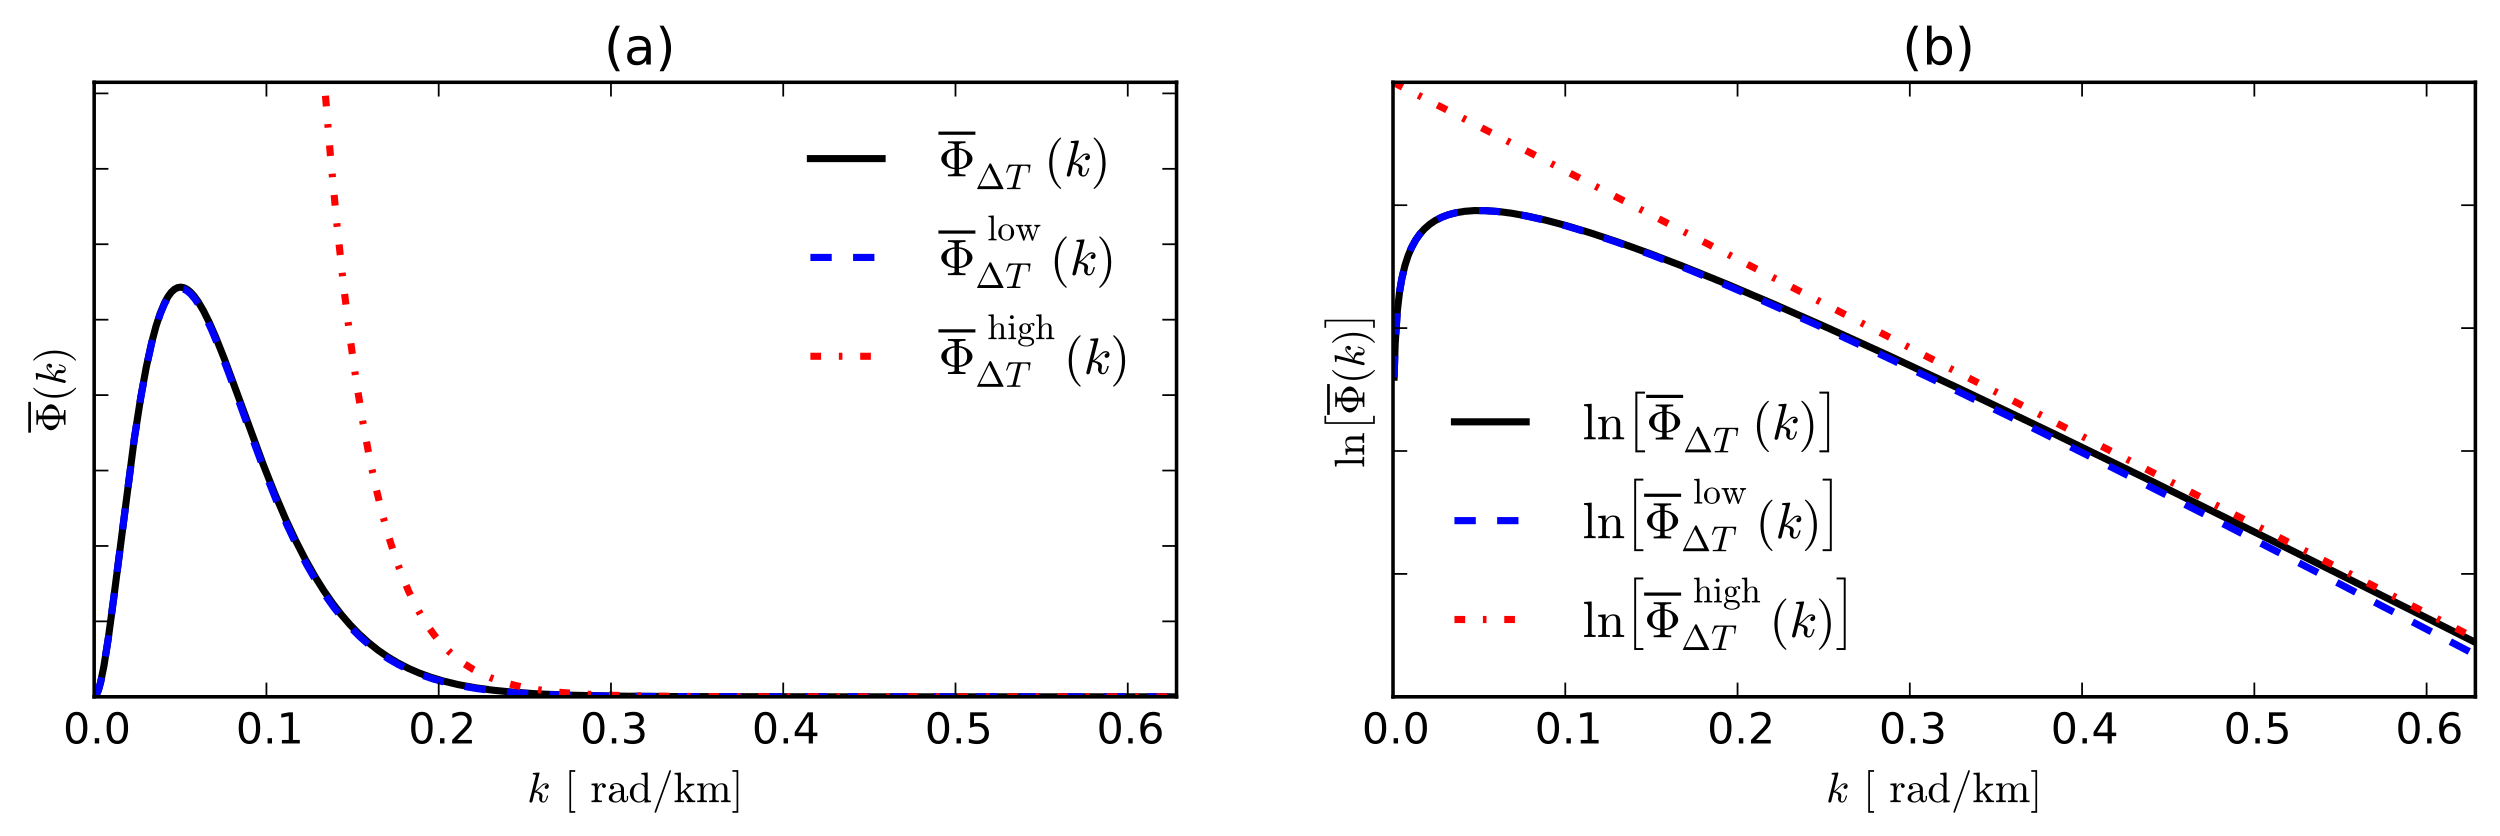 <?xml version="1.0" encoding="utf-8" standalone="no"?>
<!DOCTYPE svg PUBLIC "-//W3C//DTD SVG 1.1//EN"
  "http://www.w3.org/Graphics/SVG/1.1/DTD/svg11.dtd">
<!-- Created with matplotlib (http://matplotlib.org/) -->
<svg height="235pt" version="1.1" viewBox="0 0 703 235" width="703pt" xmlns="http://www.w3.org/2000/svg" xmlns:xlink="http://www.w3.org/1999/xlink">
 <defs>
  <style type="text/css">
*{stroke-linecap:butt;stroke-linejoin:round;}
  </style>
 </defs>
 <g id="figure_1">
  <g id="patch_1">
   <path d="
M0 235.755
L703.28 235.755
L703.28 0
L0 0
z
" style="fill:#ffffff;"/>
  </g>
  <g id="axes_1">
   <g id="patch_2">
    <path d="
M26.48 195.942
L330.844 195.942
L330.844 23.142
L26.48 23.142
z
" style="fill:#ffffff;"/>
   </g>
   <g id="line2d_1">
    <path clip-path="url(#pe92f4f9965)" d="
M26.48 195.942
L26.785 195.811
L27.089 195.431
L27.699 194
L28.308 191.786
L29.222 187.271
L30.441 179.582
L31.964 168.283
L37.753 123.442
L39.581 111.719
L41.104 103.377
L42.627 96.401
L43.846 91.807
L45.065 88.069
L46.283 85.154
L47.197 83.483
L48.111 82.228
L49.026 81.369
L49.94 80.882
L50.853 80.742
L51.767 80.924
L52.681 81.406
L53.596 82.161
L54.51 83.168
L55.728 84.859
L57.252 87.464
L58.775 90.523
L60.603 94.671
L63.04 100.788
L66.696 110.672
L74.008 130.591
L77.36 139.048
L80.406 146.156
L83.148 152.029
L85.89 157.386
L88.632 162.231
L91.07 166.121
L93.507 169.634
L95.944 172.794
L98.382 175.623
L100.819 178.146
L103.561 180.649
L106.303 182.833
L109.045 184.731
L111.787 186.374
L114.834 187.937
L117.88 189.26
L121.232 190.478
L124.888 191.567
L128.849 192.513
L133.419 193.362
L138.598 194.081
L144.387 194.656
L151.394 195.125
L160.229 195.485
L172.416 195.739
L191.306 195.886
L234.264 195.939
L330.844 195.942
L330.844 195.942" style="fill:none;stroke:#000000;stroke-linecap:square;stroke-width:2;"/>
   </g>
   <g id="line2d_2">
    <path clip-path="url(#pe92f4f9965)" d="
M26.48 195.942
L26.785 195.811
L27.089 195.431
L27.699 194
L28.308 191.786
L29.222 187.271
L30.441 179.584
L31.964 168.288
L37.753 123.494
L39.581 111.802
L41.104 103.489
L42.627 96.548
L43.846 91.985
L45.065 88.281
L46.283 85.401
L47.197 83.756
L48.111 82.53
L49.026 81.7
L49.94 81.241
L50.853 81.13
L51.767 81.341
L52.681 81.852
L53.596 82.636
L54.814 84.066
L56.033 85.887
L57.556 88.633
L59.384 92.492
L61.517 97.587
L64.259 104.76
L70.048 120.754
L74.313 132.217
L77.664 140.614
L80.711 147.646
L83.453 153.439
L86.195 158.71
L88.937 163.465
L91.374 167.272
L93.812 170.705
L96.249 173.785
L98.686 176.536
L101.124 178.984
L103.866 181.409
L106.608 183.517
L109.35 185.345
L112.092 186.924
L115.138 188.422
L118.49 189.8
L121.841 190.94
L125.497 191.954
L129.763 192.891
L134.333 193.661
L139.512 194.308
L145.605 194.845
L153.222 195.28
L162.971 195.598
L176.681 195.808
L200.446 195.916
L276.917 195.942
L330.844 195.942
L330.844 195.942" style="fill:none;stroke:#0000ff;stroke-dasharray:6,6;stroke-dashoffset:0.0;stroke-width:2;"/>
   </g>
   <g id="line2d_3">
    <path clip-path="url(#pe92f4f9965)" d="
M89.445 -1
L91.07 21.414
L92.898 43.584
L94.726 62.938
L96.554 79.833
L98.382 94.582
L100.21 107.458
L102.038 118.698
L103.866 128.51
L105.694 137.076
L107.522 144.553
L109.35 151.081
L111.178 156.78
L113.006 161.755
L114.834 166.097
L116.662 169.888
L118.49 173.198
L120.318 176.087
L122.146 178.609
L124.279 181.15
L126.411 183.318
L128.544 185.168
L130.677 186.747
L133.114 188.271
L135.551 189.542
L138.293 190.721
L141.34 191.779
L144.691 192.697
L148.347 193.469
L152.613 194.141
L157.792 194.716
L163.885 195.162
L171.807 195.509
L182.775 195.75
L200.446 195.89
L242.794 195.94
L330.844 195.942
L330.844 195.942" style="fill:none;stroke:#ff0000;stroke-dasharray:3,5,1,5;stroke-dashoffset:0.0;stroke-width:2;"/>
   </g>
   <g id="patch_3">
    <path d="
M26.48 23.142
L330.844 23.142" style="fill:none;stroke:#000000;stroke-linecap:square;stroke-linejoin:miter;"/>
   </g>
   <g id="patch_4">
    <path d="
M330.844 195.942
L330.844 23.142" style="fill:none;stroke:#000000;stroke-linecap:square;stroke-linejoin:miter;"/>
   </g>
   <g id="patch_5">
    <path d="
M26.48 195.942
L330.844 195.942" style="fill:none;stroke:#000000;stroke-linecap:square;stroke-linejoin:miter;"/>
   </g>
   <g id="patch_6">
    <path d="
M26.48 195.942
L26.48 23.142" style="fill:none;stroke:#000000;stroke-linecap:square;stroke-linejoin:miter;"/>
   </g>
   <g id="matplotlib.axis_1">
    <g id="xtick_1">
     <g id="line2d_4">
      <defs>
       <path d="
M0 0
L0 -4" id="m93b0483c22" style="stroke:#000000;stroke-width:0.5;"/>
      </defs>
      <g>
       <use style="stroke:#000000;stroke-width:0.5;" x="26.48" xlink:href="#m93b0483c22" y="195.942"/>
      </g>
     </g>
     <g id="line2d_5">
      <defs>
       <path d="
M0 0
L0 4" id="m741efc42ff" style="stroke:#000000;stroke-width:0.5;"/>
      </defs>
      <g>
       <use style="stroke:#000000;stroke-width:0.5;" x="26.48" xlink:href="#m741efc42ff" y="23.142"/>
      </g>
     </g>
     <g id="text_1">
      <!-- 0.0 -->
      <defs>
       <path d="
M31.781 66.406
Q24.172 66.406 20.328 58.906
Q16.5 51.422 16.5 36.375
Q16.5 21.391 20.328 13.891
Q24.172 6.391 31.781 6.391
Q39.453 6.391 43.281 13.891
Q47.125 21.391 47.125 36.375
Q47.125 51.422 43.281 58.906
Q39.453 66.406 31.781 66.406
M31.781 74.219
Q44.047 74.219 50.516 64.516
Q56.984 54.828 56.984 36.375
Q56.984 17.969 50.516 8.266
Q44.047 -1.422 31.781 -1.422
Q19.531 -1.422 13.062 8.266
Q6.594 17.969 6.594 36.375
Q6.594 54.828 13.062 64.516
Q19.531 74.219 31.781 74.219" id="DejaVuSans-30"/>
       <path d="
M10.688 12.406
L21 12.406
L21 0
L10.688 0
z
" id="DejaVuSans-2e"/>
      </defs>
      <g transform="translate(17.732 209.06)scale(0.12 -0.12)">
       <use xlink:href="#DejaVuSans-30"/>
       <use x="63.623" xlink:href="#DejaVuSans-2e"/>
       <use x="95.41" xlink:href="#DejaVuSans-30"/>
      </g>
     </g>
    </g>
    <g id="xtick_2">
     <g id="line2d_6">
      <g>
       <use style="stroke:#000000;stroke-width:0.5;" x="74.921" xlink:href="#m93b0483c22" y="195.942"/>
      </g>
     </g>
     <g id="line2d_7">
      <g>
       <use style="stroke:#000000;stroke-width:0.5;" x="74.921" xlink:href="#m741efc42ff" y="23.142"/>
      </g>
     </g>
     <g id="text_2">
      <!-- 0.1 -->
      <defs>
       <path d="
M12.406 8.297
L28.516 8.297
L28.516 63.922
L10.984 60.406
L10.984 69.391
L28.422 72.906
L38.281 72.906
L38.281 8.297
L54.391 8.297
L54.391 0
L12.406 0
z
" id="DejaVuSans-31"/>
      </defs>
      <g transform="translate(66.329 209.06)scale(0.12 -0.12)">
       <use xlink:href="#DejaVuSans-30"/>
       <use x="63.623" xlink:href="#DejaVuSans-2e"/>
       <use x="95.41" xlink:href="#DejaVuSans-31"/>
      </g>
     </g>
    </g>
    <g id="xtick_3">
     <g id="line2d_8">
      <g>
       <use style="stroke:#000000;stroke-width:0.5;" x="123.362" xlink:href="#m93b0483c22" y="195.942"/>
      </g>
     </g>
     <g id="line2d_9">
      <g>
       <use style="stroke:#000000;stroke-width:0.5;" x="123.362" xlink:href="#m741efc42ff" y="23.142"/>
      </g>
     </g>
     <g id="text_3">
      <!-- 0.2 -->
      <defs>
       <path d="
M19.188 8.297
L53.609 8.297
L53.609 0
L7.328 0
L7.328 8.297
Q12.938 14.109 22.625 23.891
Q32.328 33.688 34.812 36.531
Q39.547 41.844 41.422 45.531
Q43.312 49.219 43.312 52.781
Q43.312 58.594 39.234 62.25
Q35.156 65.922 28.609 65.922
Q23.969 65.922 18.812 64.312
Q13.672 62.703 7.812 59.422
L7.812 69.391
Q13.766 71.781 18.938 73
Q24.125 74.219 28.422 74.219
Q39.75 74.219 46.484 68.547
Q53.219 62.891 53.219 53.422
Q53.219 48.922 51.531 44.891
Q49.859 40.875 45.406 35.406
Q44.188 33.984 37.641 27.219
Q31.109 20.453 19.188 8.297" id="DejaVuSans-32"/>
      </defs>
      <g transform="translate(114.817 209.06)scale(0.12 -0.12)">
       <use xlink:href="#DejaVuSans-30"/>
       <use x="63.623" xlink:href="#DejaVuSans-2e"/>
       <use x="95.41" xlink:href="#DejaVuSans-32"/>
      </g>
     </g>
    </g>
    <g id="xtick_4">
     <g id="line2d_10">
      <g>
       <use style="stroke:#000000;stroke-width:0.5;" x="171.803" xlink:href="#m93b0483c22" y="195.942"/>
      </g>
     </g>
     <g id="line2d_11">
      <g>
       <use style="stroke:#000000;stroke-width:0.5;" x="171.803" xlink:href="#m741efc42ff" y="23.142"/>
      </g>
     </g>
     <g id="text_4">
      <!-- 0.3 -->
      <defs>
       <path d="
M40.578 39.312
Q47.656 37.797 51.625 33
Q55.609 28.219 55.609 21.188
Q55.609 10.406 48.188 4.484
Q40.766 -1.422 27.094 -1.422
Q22.516 -1.422 17.656 -0.516
Q12.797 0.391 7.625 2.203
L7.625 11.719
Q11.719 9.328 16.594 8.109
Q21.484 6.891 26.812 6.891
Q36.078 6.891 40.938 10.547
Q45.797 14.203 45.797 21.188
Q45.797 27.641 41.281 31.266
Q36.766 34.906 28.719 34.906
L20.219 34.906
L20.219 43.016
L29.109 43.016
Q36.375 43.016 40.234 45.922
Q44.094 48.828 44.094 54.297
Q44.094 59.906 40.109 62.906
Q36.141 65.922 28.719 65.922
Q24.656 65.922 20.016 65.031
Q15.375 64.156 9.812 62.312
L9.812 71.094
Q15.438 72.656 20.344 73.438
Q25.25 74.219 29.594 74.219
Q40.828 74.219 47.359 69.109
Q53.906 64.016 53.906 55.328
Q53.906 49.266 50.438 45.094
Q46.969 40.922 40.578 39.312" id="DejaVuSans-33"/>
      </defs>
      <g transform="translate(163.138 209.06)scale(0.12 -0.12)">
       <use xlink:href="#DejaVuSans-30"/>
       <use x="63.623" xlink:href="#DejaVuSans-2e"/>
       <use x="95.41" xlink:href="#DejaVuSans-33"/>
      </g>
     </g>
    </g>
    <g id="xtick_5">
     <g id="line2d_12">
      <g>
       <use style="stroke:#000000;stroke-width:0.5;" x="220.244" xlink:href="#m93b0483c22" y="195.942"/>
      </g>
     </g>
     <g id="line2d_13">
      <g>
       <use style="stroke:#000000;stroke-width:0.5;" x="220.244" xlink:href="#m741efc42ff" y="23.142"/>
      </g>
     </g>
     <g id="text_5">
      <!-- 0.4 -->
      <defs>
       <path d="
M37.797 64.312
L12.891 25.391
L37.797 25.391
z

M35.203 72.906
L47.609 72.906
L47.609 25.391
L58.016 25.391
L58.016 17.188
L47.609 17.188
L47.609 0
L37.797 0
L37.797 17.188
L4.891 17.188
L4.891 26.703
z
" id="DejaVuSans-34"/>
      </defs>
      <g transform="translate(211.434 209.06)scale(0.12 -0.12)">
       <use xlink:href="#DejaVuSans-30"/>
       <use x="63.623" xlink:href="#DejaVuSans-2e"/>
       <use x="95.41" xlink:href="#DejaVuSans-34"/>
      </g>
     </g>
    </g>
    <g id="xtick_6">
     <g id="line2d_14">
      <g>
       <use style="stroke:#000000;stroke-width:0.5;" x="268.685" xlink:href="#m93b0483c22" y="195.942"/>
      </g>
     </g>
     <g id="line2d_15">
      <g>
       <use style="stroke:#000000;stroke-width:0.5;" x="268.685" xlink:href="#m741efc42ff" y="23.142"/>
      </g>
     </g>
     <g id="text_6">
      <!-- 0.5 -->
      <defs>
       <path d="
M10.797 72.906
L49.516 72.906
L49.516 64.594
L19.828 64.594
L19.828 46.734
Q21.969 47.469 24.109 47.828
Q26.266 48.188 28.422 48.188
Q40.625 48.188 47.75 41.5
Q54.891 34.812 54.891 23.391
Q54.891 11.625 47.562 5.094
Q40.234 -1.422 26.906 -1.422
Q22.312 -1.422 17.547 -0.641
Q12.797 0.141 7.719 1.703
L7.719 11.625
Q12.109 9.234 16.797 8.062
Q21.484 6.891 26.703 6.891
Q35.156 6.891 40.078 11.328
Q45.016 15.766 45.016 23.391
Q45.016 31 40.078 35.438
Q35.156 39.891 26.703 39.891
Q22.75 39.891 18.812 39.016
Q14.891 38.141 10.797 36.281
z
" id="DejaVuSans-35"/>
      </defs>
      <g transform="translate(260.063 209.06)scale(0.12 -0.12)">
       <use xlink:href="#DejaVuSans-30"/>
       <use x="63.623" xlink:href="#DejaVuSans-2e"/>
       <use x="95.41" xlink:href="#DejaVuSans-35"/>
      </g>
     </g>
    </g>
    <g id="xtick_7">
     <g id="line2d_16">
      <g>
       <use style="stroke:#000000;stroke-width:0.5;" x="317.126" xlink:href="#m93b0483c22" y="195.942"/>
      </g>
     </g>
     <g id="line2d_17">
      <g>
       <use style="stroke:#000000;stroke-width:0.5;" x="317.126" xlink:href="#m741efc42ff" y="23.142"/>
      </g>
     </g>
     <g id="text_7">
      <!-- 0.6 -->
      <defs>
       <path d="
M33.016 40.375
Q26.375 40.375 22.484 35.828
Q18.609 31.297 18.609 23.391
Q18.609 15.531 22.484 10.953
Q26.375 6.391 33.016 6.391
Q39.656 6.391 43.531 10.953
Q47.406 15.531 47.406 23.391
Q47.406 31.297 43.531 35.828
Q39.656 40.375 33.016 40.375
M52.594 71.297
L52.594 62.312
Q48.875 64.062 45.094 64.984
Q41.312 65.922 37.594 65.922
Q27.828 65.922 22.672 59.328
Q17.531 52.734 16.797 39.406
Q19.672 43.656 24.016 45.922
Q28.375 48.188 33.594 48.188
Q44.578 48.188 50.953 41.516
Q57.328 34.859 57.328 23.391
Q57.328 12.156 50.688 5.359
Q44.047 -1.422 33.016 -1.422
Q20.359 -1.422 13.672 8.266
Q6.984 17.969 6.984 36.375
Q6.984 53.656 15.188 63.938
Q23.391 74.219 37.203 74.219
Q40.922 74.219 44.703 73.484
Q48.484 72.75 52.594 71.297" id="DejaVuSans-36"/>
      </defs>
      <g transform="translate(308.357 209.06)scale(0.12 -0.12)">
       <use xlink:href="#DejaVuSans-30"/>
       <use x="63.623" xlink:href="#DejaVuSans-2e"/>
       <use x="95.41" xlink:href="#DejaVuSans-36"/>
      </g>
     </g>
    </g>
    <g id="text_8">
     <!-- $k\,[\rm \,{rad/km}]$ -->
     <defs>
      <path d="
M2.203 -25
L2.203 -21
L11.922 -21
L11.922 71
L2.203 71
L2.203 75
L15.922 75
L15.922 -25
z
" id="Cmr10-5d"/>
      <path d="
M5.328 1.812
Q5.328 2.391 5.422 2.688
L19.922 60.5
Q20.312 62.203 20.406 63.188
Q20.406 64.797 13.922 64.797
Q12.891 64.797 12.891 66.109
Q12.938 66.359 13.109 66.984
Q13.281 67.625 13.547 67.969
Q13.812 68.312 14.312 68.312
L27.781 69.391
L28.078 69.391
Q28.078 69.281 28.422 69.109
Q28.766 68.953 28.812 68.891
Q29 68.406 29 68.109
L18.5 26.312
Q22.125 27.828 27.609 33.516
Q33.109 39.203 36.203 41.688
Q39.312 44.188 44 44.188
Q46.781 44.188 48.734 42.281
Q50.688 40.375 50.688 37.594
Q50.688 35.844 49.953 34.344
Q49.219 32.859 47.891 31.922
Q46.578 31 44.828 31
Q43.219 31 42.109 32
Q41.016 33.016 41.016 34.625
Q41.016 37.016 42.703 38.641
Q44.391 40.281 46.781 40.281
Q45.797 41.609 43.797 41.609
Q40.828 41.609 38.062 39.891
Q35.297 38.188 32.094 34.984
Q28.906 31.781 26.266 29.125
Q23.641 26.469 21.391 25.094
Q27.297 24.422 31.641 22
Q35.984 19.578 35.984 14.594
Q35.984 13.578 35.594 12.016
Q34.719 8.25 34.719 6
Q34.719 1.516 37.797 1.516
Q41.406 1.516 43.281 5.469
Q45.172 9.422 46.391 14.703
Q46.578 15.281 47.219 15.281
L48.391 15.281
Q48.781 15.281 49.047 15.031
Q49.312 14.797 49.312 14.406
Q49.312 14.312 49.219 14.109
Q45.453 -1.125 37.594 -1.125
Q34.766 -1.125 32.594 0.188
Q30.422 1.516 29.25 3.781
Q28.078 6.062 28.078 8.891
Q28.078 10.5 28.516 12.203
Q28.812 13.375 28.812 14.406
Q28.812 18.266 25.391 20.266
Q21.969 22.266 17.578 22.703
L12.5 2.297
Q12.109 0.781 10.984 -0.172
Q9.859 -1.125 8.406 -1.125
Q7.125 -1.125 6.219 -0.266
Q5.328 0.594 5.328 1.812" id="Cmmi10-6b"/>
      <path d="
M11.812 -25
L11.812 75
L25.484 75
L25.484 71
L15.828 71
L15.828 -21
L25.484 -21
L25.484 -25
z
" id="Cmr10-5b"/>
      <path d="
M2.984 0
L2.984 3.516
Q6.391 3.516 8.594 4.047
Q10.797 4.594 10.797 6.688
L10.797 33.984
Q10.797 36.672 9.984 37.859
Q9.188 39.062 7.672 39.328
Q6.156 39.594 2.984 39.594
L2.984 43.109
L17.484 44.188
L17.484 34.422
Q19.484 38.719 23.406 41.453
Q27.344 44.188 31.984 44.188
Q43.5 44.188 45.516 34.812
Q47.516 39.016 51.359 41.594
Q55.219 44.188 59.812 44.188
Q64.359 44.188 67.453 42.719
Q70.562 41.266 72.125 38.25
Q73.688 35.25 73.688 30.719
L73.688 6.688
Q73.688 4.594 75.906 4.047
Q78.125 3.516 81.5 3.516
L81.5 0
L58.594 0
L58.594 3.516
Q62.016 3.516 64.203 4.047
Q66.406 4.594 66.406 6.688
L66.406 30.422
Q66.406 35.453 64.984 38.531
Q63.578 41.609 59.188 41.609
Q53.422 41.609 49.656 36.969
Q45.906 32.328 45.906 26.422
L45.906 6.688
Q45.906 4.594 48.094 4.047
Q50.297 3.516 53.719 3.516
L53.719 0
L30.812 0
L30.812 3.516
Q34.234 3.516 36.422 4.047
Q38.625 4.594 38.625 6.688
L38.625 30.422
Q38.625 35.297 37.203 38.453
Q35.797 41.609 31.391 41.609
Q25.594 41.609 21.844 36.969
Q18.109 32.328 18.109 26.422
L18.109 6.688
Q18.109 4.594 20.312 4.047
Q22.516 3.516 25.875 3.516
L25.875 0
z
" id="Cmr10-6d"/>
      <path d="
M2.594 0
L2.594 3.516
Q6 3.516 8.203 4.047
Q10.406 4.594 10.406 6.688
L10.406 59.188
Q10.406 61.859 9.594 63.062
Q8.797 64.266 7.281 64.531
Q5.766 64.797 2.594 64.797
L2.594 68.312
L17.391 69.391
L17.391 21.922
L30.812 33.688
Q32.812 35.594 32.812 37.203
Q32.812 38.375 31.984 38.984
Q31.156 39.594 29.984 39.594
L29.984 43.109
L48.781 43.109
L48.781 39.594
Q42 39.594 35.203 33.688
L28.078 27.484
L40.828 9.422
Q43.453 5.672 45.234 4.594
Q47.016 3.516 51.125 3.516
L51.125 0
L31.203 0
L31.203 3.516
Q34.625 3.516 34.625 5.609
Q34.625 7.125 32.812 9.422
L23.188 23.094
L17.094 17.828
L17.094 6.688
Q17.094 4.594 19.312 4.047
Q21.531 3.516 24.906 3.516
L24.906 0
z
" id="Cmr10-6b"/>
      <path d="
M2.594 0
L2.594 3.516
Q6 3.516 8.203 4.047
Q10.406 4.594 10.406 6.688
L10.406 33.984
Q10.406 36.672 9.594 37.859
Q8.797 39.062 7.281 39.328
Q5.766 39.594 2.594 39.594
L2.594 43.109
L16.891 44.188
L16.891 34.422
Q18.5 38.766 21.484 41.469
Q24.469 44.188 28.719 44.188
Q31.688 44.188 34.031 42.422
Q36.375 40.672 36.375 37.797
Q36.375 35.984 35.078 34.641
Q33.797 33.297 31.891 33.297
Q30.031 33.297 28.703 34.609
Q27.391 35.938 27.391 37.797
Q27.391 40.484 29.297 41.609
L28.719 41.609
Q24.656 41.609 22.094 38.672
Q19.531 35.75 18.453 31.391
Q17.391 27.047 17.391 23.094
L17.391 6.688
Q17.391 3.516 27.094 3.516
L27.094 0
z
" id="Cmr10-72"/>
      <path d="
M24.422 -1.125
Q18.5 -1.125 13.609 2.078
Q8.734 5.281 6.031 10.5
Q3.328 15.719 3.328 21.578
Q3.328 27.641 6.281 32.828
Q9.234 38.031 14.312 41.109
Q19.391 44.188 25.484 44.188
Q29.156 44.188 32.422 42.641
Q35.688 41.109 38.094 38.375
L38.094 59.188
Q38.094 61.859 37.281 63.062
Q36.469 64.266 34.984 64.531
Q33.5 64.797 30.328 64.797
L30.328 68.312
L45.125 69.391
L45.125 9.078
Q45.125 6.453 45.922 5.25
Q46.734 4.047 48.219 3.781
Q49.703 3.516 52.875 3.516
L52.875 0
L37.797 -1.125
L37.797 5.172
Q35.203 2.203 31.641 0.531
Q28.078 -1.125 24.422 -1.125
M14.203 8.688
Q15.922 5.422 18.766 3.469
Q21.625 1.516 25 1.516
Q29.156 1.516 32.609 3.906
Q36.078 6.297 37.797 10.109
L37.797 34.078
Q36.625 36.281 34.844 38.016
Q33.062 39.75 30.828 40.672
Q28.609 41.609 26.125 41.609
Q20.906 41.609 17.719 38.641
Q14.547 35.688 13.281 31.094
Q12.016 26.516 12.016 21.484
Q12.016 17.484 12.422 14.5
Q12.844 11.531 14.203 8.688" id="Cmr10-64"/>
      <path d="
M5.609 -23
Q5.609 -22.703 5.719 -22.609
L40.484 73.781
Q40.672 74.359 41.156 74.672
Q41.656 75 42.281 75
Q43.172 75 43.719 74.453
Q44.281 73.922 44.281 73
L44.281 72.609
L9.516 -23.781
Q8.938 -25 7.625 -25
Q6.781 -25 6.188 -24.406
Q5.609 -23.828 5.609 -23" id="Cmmi10-3d"/>
      <path d="
M4 9.812
Q4 15.766 8.688 19.5
Q13.375 23.25 19.938 24.781
Q26.516 26.312 32.422 26.312
L32.422 30.422
Q32.422 33.297 31.156 36
Q29.891 38.719 27.484 40.453
Q25.094 42.188 22.219 42.188
Q15.578 42.188 12.109 39.203
Q14.016 39.203 15.25 37.766
Q16.5 36.328 16.5 34.422
Q16.5 32.422 15.078 31
Q13.672 29.594 11.719 29.594
Q9.719 29.594 8.297 31
Q6.891 32.422 6.891 34.422
Q6.891 39.703 11.672 42.266
Q16.453 44.828 22.219 44.828
Q26.266 44.828 30.359 43.094
Q34.469 41.359 37.078 38.125
Q39.703 34.906 39.703 30.609
L39.703 8.109
Q39.703 6.156 40.531 4.516
Q41.359 2.875 43.109 2.875
Q44.781 2.875 45.578 4.531
Q46.391 6.203 46.391 8.109
L46.391 14.5
L49.312 14.5
L49.312 8.109
Q49.312 5.859 48.141 3.828
Q46.969 1.812 44.984 0.609
Q43.016 -0.594 40.719 -0.594
Q37.797 -0.594 35.672 1.672
Q33.547 3.953 33.297 7.078
Q31.453 3.328 27.828 1.094
Q24.219 -1.125 20.125 -1.125
Q16.312 -1.125 12.625 0
Q8.938 1.125 6.469 3.531
Q4 5.953 4 9.812
M12.109 9.812
Q12.109 6.297 14.688 3.906
Q17.281 1.516 20.797 1.516
Q24.031 1.516 26.656 3.125
Q29.297 4.734 30.859 7.516
Q32.422 10.297 32.422 13.375
L32.422 23.781
Q27.875 23.781 23.109 22.281
Q18.359 20.797 15.234 17.625
Q12.109 14.453 12.109 9.812" id="Cmr10-61"/>
     </defs>
     <g transform="translate(148.242 225.555)scale(0.12 -0.12)">
      <use xlink:href="#Cmmi10-6b"/>
      <use transform="translate(87.119 0.0)" xlink:href="#Cmr10-5b"/>
      <use transform="translate(148.125 0.0)" xlink:href="#Cmr10-72"/>
      <use transform="translate(187.236 0.0)" xlink:href="#Cmr10-61"/>
      <use transform="translate(237.236 0.0)" xlink:href="#Cmr10-64"/>
      <use transform="translate(292.754 0.0)" xlink:href="#Cmmi10-3d"/>
      <use transform="translate(342.754 0.0)" xlink:href="#Cmr10-6b"/>
      <use transform="translate(395.439 0.0)" xlink:href="#Cmr10-6d"/>
      <use transform="translate(478.74 0.0)" xlink:href="#Cmr10-5d"/>
     </g>
    </g>
   </g>
   <g id="matplotlib.axis_2">
    <g id="ytick_1">
     <g id="line2d_18">
      <defs>
       <path d="
M0 0
L4 0" id="m728421d6d4" style="stroke:#000000;stroke-width:0.5;"/>
      </defs>
      <g>
       <use style="stroke:#000000;stroke-width:0.5;" x="26.48" xlink:href="#m728421d6d4" y="195.942"/>
      </g>
     </g>
     <g id="line2d_19">
      <defs>
       <path d="
M0 0
L-4 0" id="mcb0005524f" style="stroke:#000000;stroke-width:0.5;"/>
      </defs>
      <g>
       <use style="stroke:#000000;stroke-width:0.5;" x="330.844" xlink:href="#mcb0005524f" y="195.942"/>
      </g>
     </g>
    </g>
    <g id="ytick_2">
     <g id="line2d_20">
      <g>
       <use style="stroke:#000000;stroke-width:0.5;" x="26.48" xlink:href="#m728421d6d4" y="174.732"/>
      </g>
     </g>
     <g id="line2d_21">
      <g>
       <use style="stroke:#000000;stroke-width:0.5;" x="330.844" xlink:href="#mcb0005524f" y="174.732"/>
      </g>
     </g>
    </g>
    <g id="ytick_3">
     <g id="line2d_22">
      <g>
       <use style="stroke:#000000;stroke-width:0.5;" x="26.48" xlink:href="#m728421d6d4" y="153.522"/>
      </g>
     </g>
     <g id="line2d_23">
      <g>
       <use style="stroke:#000000;stroke-width:0.5;" x="330.844" xlink:href="#mcb0005524f" y="153.522"/>
      </g>
     </g>
    </g>
    <g id="ytick_4">
     <g id="line2d_24">
      <g>
       <use style="stroke:#000000;stroke-width:0.5;" x="26.48" xlink:href="#m728421d6d4" y="132.313"/>
      </g>
     </g>
     <g id="line2d_25">
      <g>
       <use style="stroke:#000000;stroke-width:0.5;" x="330.844" xlink:href="#mcb0005524f" y="132.313"/>
      </g>
     </g>
    </g>
    <g id="ytick_5">
     <g id="line2d_26">
      <g>
       <use style="stroke:#000000;stroke-width:0.5;" x="26.48" xlink:href="#m728421d6d4" y="111.103"/>
      </g>
     </g>
     <g id="line2d_27">
      <g>
       <use style="stroke:#000000;stroke-width:0.5;" x="330.844" xlink:href="#mcb0005524f" y="111.103"/>
      </g>
     </g>
    </g>
    <g id="ytick_6">
     <g id="line2d_28">
      <g>
       <use style="stroke:#000000;stroke-width:0.5;" x="26.48" xlink:href="#m728421d6d4" y="89.894"/>
      </g>
     </g>
     <g id="line2d_29">
      <g>
       <use style="stroke:#000000;stroke-width:0.5;" x="330.844" xlink:href="#mcb0005524f" y="89.894"/>
      </g>
     </g>
    </g>
    <g id="ytick_7">
     <g id="line2d_30">
      <g>
       <use style="stroke:#000000;stroke-width:0.5;" x="26.48" xlink:href="#m728421d6d4" y="68.684"/>
      </g>
     </g>
     <g id="line2d_31">
      <g>
       <use style="stroke:#000000;stroke-width:0.5;" x="330.844" xlink:href="#mcb0005524f" y="68.684"/>
      </g>
     </g>
    </g>
    <g id="ytick_8">
     <g id="line2d_32">
      <g>
       <use style="stroke:#000000;stroke-width:0.5;" x="26.48" xlink:href="#m728421d6d4" y="47.474"/>
      </g>
     </g>
     <g id="line2d_33">
      <g>
       <use style="stroke:#000000;stroke-width:0.5;" x="330.844" xlink:href="#mcb0005524f" y="47.474"/>
      </g>
     </g>
    </g>
    <g id="ytick_9">
     <g id="line2d_34">
      <g>
       <use style="stroke:#000000;stroke-width:0.5;" x="26.48" xlink:href="#m728421d6d4" y="26.265"/>
      </g>
     </g>
     <g id="line2d_35">
      <g>
       <use style="stroke:#000000;stroke-width:0.5;" x="330.844" xlink:href="#mcb0005524f" y="26.265"/>
      </g>
     </g>
    </g>
    <g id="text_9">
     <!-- $\overline{\Phi}(k)$ -->
     <defs>
      <path d="
M18.609 0
L18.609 3.516
Q31.391 3.516 31.391 6.688
L31.391 13.922
Q21.781 14.844 14.5 19.672
Q10.688 22.266 8.141 26.078
Q5.609 29.891 5.609 34.188
Q5.609 38.422 8.141 42.25
Q10.688 46.094 14.5 48.578
Q18.266 51.125 22.438 52.516
Q26.609 53.906 31.391 54.391
L31.391 61.625
Q31.391 64.797 18.609 64.797
L18.609 68.312
L52.875 68.312
L52.875 64.797
Q40.094 64.797 40.094 61.625
L40.094 54.391
Q44.234 54.391 48.875 52.844
Q53.516 51.312 57.469 48.672
Q61.422 46.047 63.953 42.266
Q66.5 38.484 66.5 34.188
Q66.5 29.891 63.953 26.125
Q61.422 22.359 57.344 19.625
Q53.266 16.891 48.625 15.406
Q44 13.922 40.094 13.922
L40.094 6.688
Q40.094 3.516 52.875 3.516
L52.875 0
z

M40.094 16.5
Q48.141 17.531 52.125 21.891
Q56.109 26.266 56.109 34.188
Q56.109 42.141 52.078 46.484
Q48.047 50.828 40.094 51.812
z

M31.391 16.609
L31.391 51.703
Q16.016 49.562 16.016 34.188
Q16.016 18.75 31.391 16.609" id="Cmr10-a9"/>
      <path d="
M31 -24.812
Q25.438 -20.406 21.406 -14.719
Q17.391 -9.031 14.812 -2.578
Q12.25 3.859 10.984 10.891
Q9.719 17.922 9.719 25
Q9.719 32.172 10.984 39.203
Q12.25 46.234 14.859 52.734
Q17.484 59.234 21.531 64.891
Q25.594 70.562 31 74.812
Q31 75 31.5 75
L32.422 75
Q32.719 75 32.953 74.734
Q33.203 74.469 33.203 74.125
Q33.203 73.688 33.016 73.484
Q28.125 68.703 24.875 63.234
Q21.625 57.766 19.641 51.578
Q17.672 45.406 16.797 38.781
Q15.922 32.172 15.922 25
Q15.922 -6.781 32.906 -23.297
Q33.203 -23.578 33.203 -24.125
Q33.203 -24.359 32.938 -24.672
Q32.672 -25 32.422 -25
L31.5 -25
Q31 -25 31 -24.812" id="Cmr10-28"/>
      <path d="
M6.5 -25
Q5.609 -25 5.609 -24.125
Q5.609 -23.688 5.812 -23.484
Q22.906 -6.781 22.906 25
Q22.906 56.781 6 73.297
Q5.609 73.531 5.609 74.125
Q5.609 74.469 5.875 74.734
Q6.156 75 6.5 75
L7.422 75
Q7.719 75 7.906 74.812
Q15.094 69.141 19.875 61.031
Q24.656 52.938 26.875 43.75
Q29.109 34.578 29.109 25
Q29.109 17.922 27.906 11.062
Q26.703 4.203 24.094 -2.453
Q21.484 -9.125 17.484 -14.766
Q13.484 -20.406 7.906 -24.812
Q7.719 -25 7.422 -25
z
" id="Cmr10-29"/>
     </defs>
     <g transform="translate(18.48 121.662)rotate(-90.0)scale(0.12 -0.12)">
      <use transform="translate(0.0 0.438)" xlink:href="#Cmr10-a9"/>
      <use transform="translate(72.217 0.938)" xlink:href="#Cmr10-28"/>
      <use transform="translate(111.035 0.938)" xlink:href="#Cmmi10-6b"/>
      <use transform="translate(163.037 0.938)" xlink:href="#Cmr10-29"/>
      <path d="
M0 81.5
L0 87.75
L72.217 87.75
L72.217 81.5
L0 81.5
z
"/>
     </g>
    </g>
   </g>
   <g id="text_10">
    <!-- (a) -->
    <defs>
     <path d="
M31 75.875
Q24.469 64.656 21.281 53.656
Q18.109 42.672 18.109 31.391
Q18.109 20.125 21.312 9.062
Q24.516 -2 31 -13.188
L23.188 -13.188
Q15.875 -1.703 12.234 9.375
Q8.594 20.453 8.594 31.391
Q8.594 42.281 12.203 53.312
Q15.828 64.359 23.188 75.875
z
" id="DejaVuSans-28"/>
     <path d="
M8.016 75.875
L15.828 75.875
Q23.141 64.359 26.781 53.312
Q30.422 42.281 30.422 31.391
Q30.422 20.453 26.781 9.375
Q23.141 -1.703 15.828 -13.188
L8.016 -13.188
Q14.5 -2 17.703 9.062
Q20.906 20.125 20.906 31.391
Q20.906 42.672 17.703 53.656
Q14.5 64.656 8.016 75.875" id="DejaVuSans-29"/>
     <path d="
M34.281 27.484
Q23.391 27.484 19.188 25
Q14.984 22.516 14.984 16.5
Q14.984 11.719 18.141 8.906
Q21.297 6.109 26.703 6.109
Q34.188 6.109 38.703 11.406
Q43.219 16.703 43.219 25.484
L43.219 27.484
z

M52.203 31.203
L52.203 0
L43.219 0
L43.219 8.297
Q40.141 3.328 35.547 0.953
Q30.953 -1.422 24.312 -1.422
Q15.922 -1.422 10.953 3.297
Q6 8.016 6 15.922
Q6 25.141 12.172 29.828
Q18.359 34.516 30.609 34.516
L43.219 34.516
L43.219 35.406
Q43.219 41.609 39.141 45
Q35.062 48.391 27.688 48.391
Q23 48.391 18.547 47.266
Q14.109 46.141 10.016 43.891
L10.016 52.203
Q14.938 54.109 19.578 55.047
Q24.219 56 28.609 56
Q40.484 56 46.344 49.844
Q52.203 43.703 52.203 31.203" id="DejaVuSans-61"/>
    </defs>
    <g transform="translate(169.869 18.142)scale(0.144 -0.144)">
     <use xlink:href="#DejaVuSans-28"/>
     <use x="39.014" xlink:href="#DejaVuSans-61"/>
     <use x="100.293" xlink:href="#DejaVuSans-29"/>
    </g>
   </g>
   <g id="legend_1">
    <g id="line2d_36">
     <path d="
M227.884 44.598
L248.044 44.598" style="fill:none;stroke:#000000;stroke-linecap:square;stroke-width:2;"/>
    </g>
    <g id="line2d_37"/>
    <g id="text_11">
     <!-- $\overline{\Phi}_{\Delta T}\,(k)$ -->
     <defs>
      <path d="
M5.422 0
Q4.594 0 4.594 0.781
Q4.641 0.875 4.656 0.922
Q4.688 0.984 4.688 1.125
L39.109 70.516
Q39.547 71.578 40.922 71.578
L42.281 71.578
Q43.656 71.578 44.094 70.516
L78.516 1.125
Q78.562 1.031 78.578 0.953
Q78.609 0.875 78.609 0.781
Q78.609 0 77.781 0
z

M12.016 8.016
L64.703 8.016
L38.375 61.078
z
" id="Cmr10-a2"/>
      <path d="
M4.594 1.312
Q4.641 1.562 4.812 2.188
Q4.984 2.828 5.25 3.172
Q5.516 3.516 6 3.516
Q14.594 3.516 17.391 4
Q20.062 4.688 20.609 6.891
L34.281 61.812
Q34.719 63.031 34.719 64.016
Q34.719 64.797 31.203 64.797
L25.391 64.797
Q18.703 64.797 15.062 62.734
Q11.422 60.688 9.719 57.312
Q8.016 53.953 5.328 46.297
Q4.984 45.406 4.297 45.406
L3.422 45.406
Q2.391 45.406 2.391 46.688
L9.516 67.391
Q9.719 68.312 10.5 68.312
L69.578 68.312
Q70.609 68.312 70.609 67
L67.281 46.297
Q67.281 46 66.938 45.703
Q66.609 45.406 66.312 45.406
L65.375 45.406
Q64.406 45.406 64.406 46.688
Q65.484 53.766 65.484 56.688
Q65.484 60.203 64.016 62
Q62.547 63.812 60.203 64.297
Q57.859 64.797 54.109 64.797
L48.188 64.797
Q45.516 64.797 44.578 64.297
Q43.656 63.812 43.016 61.375
L29.297 6.5
Q29.25 6.297 29.219 6.094
Q29.203 5.906 29.109 5.609
Q29.109 4.344 30.609 4
Q33.203 3.516 41.703 3.516
Q42.672 3.516 42.672 2.203
Q42.328 0.781 42.125 0.391
Q41.938 0 41.016 0
L5.609 0
Q4.594 0 4.594 1.312" id="Cmmi10-54"/>
     </defs>
     <g transform="translate(263.884 49.638)scale(0.144 -0.144)">
      <use transform="translate(0.0 0.438)" xlink:href="#Cmr10-a9"/>
      <use transform="translate(72.217 -24.572)scale(0.7)" xlink:href="#Cmr10-a2"/>
      <use transform="translate(130.527 -24.572)scale(0.7)" xlink:href="#Cmmi10-54"/>
      <use transform="translate(206.523 0.938)" xlink:href="#Cmr10-28"/>
      <use transform="translate(245.342 0.938)" xlink:href="#Cmmi10-6b"/>
      <use transform="translate(297.344 0.938)" xlink:href="#Cmr10-29"/>
      <path d="
M0 81.5
L0 87.75
L72.217 87.75
L72.217 81.5
L0 81.5
z
"/>
     </g>
    </g>
    <g id="line2d_38">
     <path d="
M227.884 72.39
L248.044 72.39" style="fill:none;stroke:#0000ff;stroke-dasharray:6,6;stroke-dashoffset:0.0;stroke-width:2;"/>
    </g>
    <g id="line2d_39"/>
    <g id="text_12">
     <!-- $\overline{\Phi}_{\Delta T}^{\rm \, low}(k)$ -->
     <defs>
      <path d="
M22.125 0
L9.188 36.375
Q8.297 38.578 6.641 39.078
Q4.984 39.594 1.812 39.594
L1.812 43.109
L22.406 43.109
L22.406 39.594
Q16.5 39.594 16.5 37.109
Q16.547 36.969 16.578 36.812
Q16.609 36.672 16.609 36.375
L26.219 9.422
L34.516 32.906
L33.203 36.375
Q32.422 38.578 30.703 39.078
Q29 39.594 25.875 39.594
L25.875 43.109
L45.609 43.109
L45.609 39.594
Q39.703 39.594 39.703 37.109
Q39.703 36.719 39.797 36.375
L49.812 8.203
L58.891 33.688
Q59.078 34.469 59.078 35.109
Q59.078 37.203 57.297 38.391
Q55.516 39.594 53.328 39.594
L53.328 43.109
L70.312 43.109
L70.312 39.594
Q67.281 39.594 65.109 38
Q62.938 36.422 61.922 33.688
L50 0
Q49.656 -1.125 48.484 -1.125
L47.703 -1.125
Q46.531 -1.125 46.188 0
L36.078 28.516
L25.984 0
Q25.484 -1.125 24.422 -1.125
L23.688 -1.125
Q22.469 -1.125 22.125 0" id="Cmr10-77"/>
      <path d="
M25 -1.125
Q19 -1.125 13.859 1.922
Q8.734 4.984 5.75 10.109
Q2.781 15.234 2.781 21.297
Q2.781 25.875 4.422 30.125
Q6.062 34.375 9.109 37.719
Q12.156 41.062 16.203 42.938
Q20.266 44.828 25 44.828
Q31.156 44.828 36.203 41.578
Q41.266 38.328 44.188 32.875
Q47.125 27.438 47.125 21.297
Q47.125 15.281 44.141 10.125
Q41.156 4.984 36.047 1.922
Q30.953 -1.125 25 -1.125
M25 1.812
Q33.016 1.812 35.688 7.609
Q38.375 13.422 38.375 22.406
Q38.375 27.438 37.844 30.734
Q37.312 34.031 35.5 36.719
Q34.375 38.375 32.641 39.625
Q30.906 40.875 28.969 41.531
Q27.047 42.188 25 42.188
Q21.875 42.188 19.062 40.766
Q16.266 39.359 14.406 36.719
Q12.547 33.891 12.031 30.484
Q11.531 27.094 11.531 22.406
Q11.531 16.797 12.5 12.328
Q13.484 7.859 16.438 4.828
Q19.391 1.812 25 1.812" id="Cmr10-6f"/>
      <path d="
M3.078 0
L3.078 3.516
Q6.5 3.516 8.688 4.047
Q10.891 4.594 10.891 6.688
L10.891 59.188
Q10.891 61.859 10.078 63.062
Q9.281 64.266 7.766 64.531
Q6.25 64.797 3.078 64.797
L3.078 68.312
L17.922 69.391
L17.922 6.688
Q17.922 4.594 20.109 4.047
Q22.312 3.516 25.688 3.516
L25.688 0
z
" id="Cmr10-6c"/>
     </defs>
     <g transform="translate(263.884 77.43)scale(0.144 -0.144)">
      <use transform="translate(0.0 0.373)" xlink:href="#Cmr10-a9"/>
      <use transform="translate(95.541 68.427)scale(0.7)" xlink:href="#Cmr10-6c"/>
      <use transform="translate(114.921 68.427)scale(0.7)" xlink:href="#Cmr10-6f"/>
      <use transform="translate(149.921 68.427)scale(0.7)" xlink:href="#Cmr10-77"/>
      <use transform="translate(72.217 -24.636)scale(0.7)" xlink:href="#Cmr10-a2"/>
      <use transform="translate(130.527 -24.636)scale(0.7)" xlink:href="#Cmmi10-54"/>
      <use transform="translate(217.479 0.873)" xlink:href="#Cmr10-28"/>
      <use transform="translate(256.297 0.873)" xlink:href="#Cmmi10-6b"/>
      <use transform="translate(308.299 0.873)" xlink:href="#Cmr10-29"/>
      <path d="
M0 81.436
L0 87.686
L72.217 87.686
L72.217 81.436
L0 81.436
z
"/>
     </g>
    </g>
    <g id="line2d_40">
     <path d="
M227.884 100.182
L248.044 100.182" style="fill:none;stroke:#ff0000;stroke-dasharray:3,5,1,5;stroke-dashoffset:0.0;stroke-width:2;"/>
    </g>
    <g id="line2d_41"/>
    <g id="text_13">
     <!-- $\overline{\Phi}_{\Delta T}^{\rm \, high}(k)$ -->
     <defs>
      <path d="
M2.781 -7.812
Q2.781 -4.25 5.359 -1.578
Q7.953 1.078 11.531 2.203
Q9.516 3.719 8.469 6
Q7.422 8.297 7.422 10.891
Q7.422 15.578 10.406 19.188
Q5.812 23.688 5.812 29.5
Q5.812 32.625 7.156 35.359
Q8.5 38.094 10.891 40.094
Q13.281 42.094 16.203 43.141
Q19.141 44.188 22.219 44.188
Q28.172 44.188 32.906 40.719
Q34.969 42.922 37.766 44.109
Q40.578 45.312 43.609 45.312
Q45.75 45.312 47.109 43.766
Q48.484 42.234 48.484 40.094
Q48.484 38.875 47.547 37.938
Q46.625 37.016 45.406 37.016
Q44.141 37.016 43.203 37.938
Q42.281 38.875 42.281 40.094
Q42.281 41.938 43.5 42.672
Q38.328 42.672 34.625 39.109
Q36.422 37.312 37.516 34.688
Q38.625 32.078 38.625 29.5
Q38.625 25.25 36.281 21.844
Q33.938 18.453 30.094 16.578
Q26.266 14.703 22.219 14.703
Q16.75 14.703 12.203 17.672
Q10.797 15.719 10.797 13.281
Q10.797 10.641 12.531 8.656
Q14.266 6.688 16.891 6.688
L25.094 6.688
Q31.062 6.688 35.844 5.609
Q40.625 4.547 43.875 1.312
Q47.125 -1.906 47.125 -7.812
Q47.125 -12.203 43.406 -15.109
Q39.703 -18.016 34.547 -19.312
Q29.391 -20.609 25 -20.609
Q20.562 -20.609 15.375 -19.312
Q10.203 -18.016 6.484 -15.109
Q2.781 -12.203 2.781 -7.812
M8.406 -7.812
Q8.406 -11.188 11.141 -13.453
Q13.875 -15.719 17.719 -16.812
Q21.578 -17.922 25 -17.922
Q28.375 -17.922 32.219 -16.812
Q36.078 -15.719 38.781 -13.453
Q41.5 -11.188 41.5 -7.812
Q41.5 -2.594 36.719 -1.047
Q31.938 0.484 25.094 0.484
L16.891 0.484
Q14.594 0.484 12.672 -0.609
Q10.75 -1.703 9.578 -3.688
Q8.406 -5.672 8.406 -7.812
M22.219 17.391
Q30.719 17.391 30.719 29.5
Q30.719 34.719 28.906 38.109
Q27.094 41.5 22.219 41.5
Q17.328 41.5 15.516 38.109
Q13.719 34.719 13.719 29.5
Q13.719 26.172 14.406 23.484
Q15.094 20.797 16.938 19.094
Q18.797 17.391 22.219 17.391" id="Cmr10-67"/>
      <path d="
M2.984 0
L2.984 3.516
Q6.391 3.516 8.594 4.047
Q10.797 4.594 10.797 6.688
L10.797 59.188
Q10.797 61.859 9.984 63.062
Q9.188 64.266 7.672 64.531
Q6.156 64.797 2.984 64.797
L2.984 68.312
L17.828 69.391
L17.828 35.016
Q19.922 39.156 23.672 41.672
Q27.438 44.188 31.984 44.188
Q38.922 44.188 42.406 40.859
Q45.906 37.547 45.906 30.719
L45.906 6.688
Q45.906 4.594 48.094 4.047
Q50.297 3.516 53.719 3.516
L53.719 0
L30.812 0
L30.812 3.516
Q34.234 3.516 36.422 4.047
Q38.625 4.594 38.625 6.688
L38.625 30.422
Q38.625 35.297 37.203 38.453
Q35.797 41.609 31.391 41.609
Q25.594 41.609 21.844 36.969
Q18.109 32.328 18.109 26.422
L18.109 6.688
Q18.109 4.594 20.312 4.047
Q22.516 3.516 25.875 3.516
L25.875 0
z
" id="Cmr10-68"/>
      <path d="
M3.078 0
L3.078 3.516
Q6.5 3.516 8.688 4.047
Q10.891 4.594 10.891 6.688
L10.891 33.984
Q10.891 37.844 9.391 38.719
Q7.906 39.594 3.516 39.594
L3.516 43.109
L17.922 44.188
L17.922 6.688
Q17.922 4.594 19.828 4.047
Q21.734 3.516 24.906 3.516
L24.906 0
z

M7.328 61.375
Q7.328 63.578 8.984 65.234
Q10.641 66.891 12.797 66.891
Q14.203 66.891 15.516 66.156
Q16.844 65.438 17.578 64.109
Q18.312 62.797 18.312 61.375
Q18.312 59.234 16.641 57.562
Q14.984 55.906 12.797 55.906
Q10.641 55.906 8.984 57.562
Q7.328 59.234 7.328 61.375" id="Cmr10-69"/>
     </defs>
     <g transform="translate(263.884 105.222)scale(0.144 -0.144)">
      <use transform="translate(0.0 0.373)" xlink:href="#Cmr10-a9"/>
      <use transform="translate(95.541 68.427)scale(0.7)" xlink:href="#Cmr10-68"/>
      <use transform="translate(134.403 68.427)scale(0.7)" xlink:href="#Cmr10-69"/>
      <use transform="translate(153.783 68.427)scale(0.7)" xlink:href="#Cmr10-67"/>
      <use transform="translate(188.783 68.427)scale(0.7)" xlink:href="#Cmr10-68"/>
      <use transform="translate(72.217 -24.636)scale(0.7)" xlink:href="#Cmr10-a2"/>
      <use transform="translate(130.527 -24.636)scale(0.7)" xlink:href="#Cmmi10-54"/>
      <use transform="translate(244.652 0.873)" xlink:href="#Cmr10-28"/>
      <use transform="translate(283.47 0.873)" xlink:href="#Cmmi10-6b"/>
      <use transform="translate(335.472 0.873)" xlink:href="#Cmr10-29"/>
      <path d="
M0 81.436
L0 87.686
L72.217 87.686
L72.217 81.436
L0 81.436
z
"/>
     </g>
    </g>
   </g>
  </g>
  <g id="axes_2">
   <g id="patch_7">
    <path d="
M391.716 195.942
L696.08 195.942
L696.08 23.142
L391.716 23.142
z
" style="fill:#ffffff;"/>
   </g>
   <g id="line2d_42">
    <path clip-path="url(#p197d8816c8)" d="
M392.021 106.055
L392.326 96.646
L392.935 87.412
L393.544 82.155
L394.154 78.525
L395.068 74.645
L395.982 71.832
L396.896 69.669
L398.114 67.443
L399.333 65.728
L400.552 64.371
L402.075 63.04
L403.598 62.012
L405.426 61.075
L407.254 60.386
L409.387 59.823
L411.824 59.424
L414.566 59.217
L417.613 59.22
L420.965 59.443
L424.925 59.938
L429.495 60.752
L434.675 61.915
L440.463 63.451
L447.166 65.468
L454.783 68.001
L463.618 71.185
L473.672 75.053
L485.25 79.755
L498.655 85.451
L513.888 92.169
L531.559 100.209
L552.277 109.886
L576.65 121.523
L605.594 135.599
L640.326 152.747
L682.675 173.913
L696.08 180.655
L696.08 180.655" style="fill:none;stroke:#000000;stroke-linecap:square;stroke-width:2;"/>
   </g>
   <g id="line2d_43">
    <path clip-path="url(#p197d8816c8)" d="
M392.021 106.055
L392.326 96.646
L392.935 87.412
L393.544 82.155
L394.154 78.526
L395.068 74.645
L395.982 71.833
L396.896 69.671
L398.114 67.445
L399.333 65.73
L400.552 64.374
L402.075 63.045
L403.598 62.017
L405.426 61.083
L407.254 60.396
L409.387 59.835
L411.824 59.44
L414.566 59.238
L417.613 59.246
L420.965 59.477
L424.925 59.982
L429.495 60.808
L434.675 61.988
L440.463 63.544
L447.166 65.589
L454.783 68.157
L463.313 71.272
L473.063 75.072
L484.336 79.712
L497.132 85.226
L511.756 91.777
L528.512 99.534
L547.707 108.675
L569.643 119.376
L594.625 131.819
L622.96 146.183
L655.559 162.967
L692.729 182.36
L696.08 184.119
L696.08 184.119" style="fill:none;stroke:#0000ff;stroke-dasharray:6,6;stroke-dashoffset:0.0;stroke-width:2;"/>
   </g>
   <g id="line2d_44">
    <path clip-path="url(#p197d8816c8)" d="
M391.716 23.142
L696.08 179.488
L696.08 179.488" style="fill:none;stroke:#ff0000;stroke-dasharray:3,5,1,5;stroke-dashoffset:0.0;stroke-width:2;"/>
   </g>
   <g id="patch_8">
    <path d="
M391.716 23.142
L696.08 23.142" style="fill:none;stroke:#000000;stroke-linecap:square;stroke-linejoin:miter;"/>
   </g>
   <g id="patch_9">
    <path d="
M696.08 195.942
L696.08 23.142" style="fill:none;stroke:#000000;stroke-linecap:square;stroke-linejoin:miter;"/>
   </g>
   <g id="patch_10">
    <path d="
M391.716 195.942
L696.08 195.942" style="fill:none;stroke:#000000;stroke-linecap:square;stroke-linejoin:miter;"/>
   </g>
   <g id="patch_11">
    <path d="
M391.716 195.942
L391.716 23.142" style="fill:none;stroke:#000000;stroke-linecap:square;stroke-linejoin:miter;"/>
   </g>
   <g id="matplotlib.axis_3">
    <g id="xtick_8">
     <g id="line2d_45">
      <g>
       <use style="stroke:#000000;stroke-width:0.5;" x="391.716" xlink:href="#m93b0483c22" y="195.942"/>
      </g>
     </g>
     <g id="line2d_46">
      <g>
       <use style="stroke:#000000;stroke-width:0.5;" x="391.716" xlink:href="#m741efc42ff" y="23.142"/>
      </g>
     </g>
     <g id="text_14">
      <!-- 0.0 -->
      <g transform="translate(382.969 209.06)scale(0.12 -0.12)">
       <use xlink:href="#DejaVuSans-30"/>
       <use x="63.623" xlink:href="#DejaVuSans-2e"/>
       <use x="95.41" xlink:href="#DejaVuSans-30"/>
      </g>
     </g>
    </g>
    <g id="xtick_9">
     <g id="line2d_47">
      <g>
       <use style="stroke:#000000;stroke-width:0.5;" x="440.157" xlink:href="#m93b0483c22" y="195.942"/>
      </g>
     </g>
     <g id="line2d_48">
      <g>
       <use style="stroke:#000000;stroke-width:0.5;" x="440.157" xlink:href="#m741efc42ff" y="23.142"/>
      </g>
     </g>
     <g id="text_15">
      <!-- 0.1 -->
      <g transform="translate(431.565 209.06)scale(0.12 -0.12)">
       <use xlink:href="#DejaVuSans-30"/>
       <use x="63.623" xlink:href="#DejaVuSans-2e"/>
       <use x="95.41" xlink:href="#DejaVuSans-31"/>
      </g>
     </g>
    </g>
    <g id="xtick_10">
     <g id="line2d_49">
      <g>
       <use style="stroke:#000000;stroke-width:0.5;" x="488.598" xlink:href="#m93b0483c22" y="195.942"/>
      </g>
     </g>
     <g id="line2d_50">
      <g>
       <use style="stroke:#000000;stroke-width:0.5;" x="488.598" xlink:href="#m741efc42ff" y="23.142"/>
      </g>
     </g>
     <g id="text_16">
      <!-- 0.2 -->
      <g transform="translate(480.053 209.06)scale(0.12 -0.12)">
       <use xlink:href="#DejaVuSans-30"/>
       <use x="63.623" xlink:href="#DejaVuSans-2e"/>
       <use x="95.41" xlink:href="#DejaVuSans-32"/>
      </g>
     </g>
    </g>
    <g id="xtick_11">
     <g id="line2d_51">
      <g>
       <use style="stroke:#000000;stroke-width:0.5;" x="537.039" xlink:href="#m93b0483c22" y="195.942"/>
      </g>
     </g>
     <g id="line2d_52">
      <g>
       <use style="stroke:#000000;stroke-width:0.5;" x="537.039" xlink:href="#m741efc42ff" y="23.142"/>
      </g>
     </g>
     <g id="text_17">
      <!-- 0.3 -->
      <g transform="translate(528.374 209.06)scale(0.12 -0.12)">
       <use xlink:href="#DejaVuSans-30"/>
       <use x="63.623" xlink:href="#DejaVuSans-2e"/>
       <use x="95.41" xlink:href="#DejaVuSans-33"/>
      </g>
     </g>
    </g>
    <g id="xtick_12">
     <g id="line2d_53">
      <g>
       <use style="stroke:#000000;stroke-width:0.5;" x="585.48" xlink:href="#m93b0483c22" y="195.942"/>
      </g>
     </g>
     <g id="line2d_54">
      <g>
       <use style="stroke:#000000;stroke-width:0.5;" x="585.48" xlink:href="#m741efc42ff" y="23.142"/>
      </g>
     </g>
     <g id="text_18">
      <!-- 0.4 -->
      <g transform="translate(576.671 209.06)scale(0.12 -0.12)">
       <use xlink:href="#DejaVuSans-30"/>
       <use x="63.623" xlink:href="#DejaVuSans-2e"/>
       <use x="95.41" xlink:href="#DejaVuSans-34"/>
      </g>
     </g>
    </g>
    <g id="xtick_13">
     <g id="line2d_55">
      <g>
       <use style="stroke:#000000;stroke-width:0.5;" x="633.921" xlink:href="#m93b0483c22" y="195.942"/>
      </g>
     </g>
     <g id="line2d_56">
      <g>
       <use style="stroke:#000000;stroke-width:0.5;" x="633.921" xlink:href="#m741efc42ff" y="23.142"/>
      </g>
     </g>
     <g id="text_19">
      <!-- 0.5 -->
      <g transform="translate(625.299 209.06)scale(0.12 -0.12)">
       <use xlink:href="#DejaVuSans-30"/>
       <use x="63.623" xlink:href="#DejaVuSans-2e"/>
       <use x="95.41" xlink:href="#DejaVuSans-35"/>
      </g>
     </g>
    </g>
    <g id="xtick_14">
     <g id="line2d_57">
      <g>
       <use style="stroke:#000000;stroke-width:0.5;" x="682.362" xlink:href="#m93b0483c22" y="195.942"/>
      </g>
     </g>
     <g id="line2d_58">
      <g>
       <use style="stroke:#000000;stroke-width:0.5;" x="682.362" xlink:href="#m741efc42ff" y="23.142"/>
      </g>
     </g>
     <g id="text_20">
      <!-- 0.6 -->
      <g transform="translate(673.594 209.06)scale(0.12 -0.12)">
       <use xlink:href="#DejaVuSans-30"/>
       <use x="63.623" xlink:href="#DejaVuSans-2e"/>
       <use x="95.41" xlink:href="#DejaVuSans-36"/>
      </g>
     </g>
    </g>
    <g id="text_21">
     <!-- $k\,[\rm \,{rad/km}]$ -->
     <g transform="translate(513.478 225.555)scale(0.12 -0.12)">
      <use xlink:href="#Cmmi10-6b"/>
      <use transform="translate(87.119 0.0)" xlink:href="#Cmr10-5b"/>
      <use transform="translate(148.125 0.0)" xlink:href="#Cmr10-72"/>
      <use transform="translate(187.236 0.0)" xlink:href="#Cmr10-61"/>
      <use transform="translate(237.236 0.0)" xlink:href="#Cmr10-64"/>
      <use transform="translate(292.754 0.0)" xlink:href="#Cmmi10-3d"/>
      <use transform="translate(342.754 0.0)" xlink:href="#Cmr10-6b"/>
      <use transform="translate(395.439 0.0)" xlink:href="#Cmr10-6d"/>
      <use transform="translate(478.74 0.0)" xlink:href="#Cmr10-5d"/>
     </g>
    </g>
   </g>
   <g id="matplotlib.axis_4">
    <g id="ytick_10">
     <g id="line2d_59">
      <g>
       <use style="stroke:#000000;stroke-width:0.5;" x="391.716" xlink:href="#m728421d6d4" y="195.942"/>
      </g>
     </g>
     <g id="line2d_60">
      <g>
       <use style="stroke:#000000;stroke-width:0.5;" x="696.08" xlink:href="#mcb0005524f" y="195.942"/>
      </g>
     </g>
    </g>
    <g id="ytick_11">
     <g id="line2d_61">
      <g>
       <use style="stroke:#000000;stroke-width:0.5;" x="391.716" xlink:href="#m728421d6d4" y="161.382"/>
      </g>
     </g>
     <g id="line2d_62">
      <g>
       <use style="stroke:#000000;stroke-width:0.5;" x="696.08" xlink:href="#mcb0005524f" y="161.382"/>
      </g>
     </g>
    </g>
    <g id="ytick_12">
     <g id="line2d_63">
      <g>
       <use style="stroke:#000000;stroke-width:0.5;" x="391.716" xlink:href="#m728421d6d4" y="126.822"/>
      </g>
     </g>
     <g id="line2d_64">
      <g>
       <use style="stroke:#000000;stroke-width:0.5;" x="696.08" xlink:href="#mcb0005524f" y="126.822"/>
      </g>
     </g>
    </g>
    <g id="ytick_13">
     <g id="line2d_65">
      <g>
       <use style="stroke:#000000;stroke-width:0.5;" x="391.716" xlink:href="#m728421d6d4" y="92.262"/>
      </g>
     </g>
     <g id="line2d_66">
      <g>
       <use style="stroke:#000000;stroke-width:0.5;" x="696.08" xlink:href="#mcb0005524f" y="92.262"/>
      </g>
     </g>
    </g>
    <g id="ytick_14">
     <g id="line2d_67">
      <g>
       <use style="stroke:#000000;stroke-width:0.5;" x="391.716" xlink:href="#m728421d6d4" y="57.702"/>
      </g>
     </g>
     <g id="line2d_68">
      <g>
       <use style="stroke:#000000;stroke-width:0.5;" x="696.08" xlink:href="#mcb0005524f" y="57.702"/>
      </g>
     </g>
    </g>
    <g id="ytick_15">
     <g id="line2d_69">
      <g>
       <use style="stroke:#000000;stroke-width:0.5;" x="391.716" xlink:href="#m728421d6d4" y="23.142"/>
      </g>
     </g>
     <g id="line2d_70">
      <g>
       <use style="stroke:#000000;stroke-width:0.5;" x="696.08" xlink:href="#mcb0005524f" y="23.142"/>
      </g>
     </g>
    </g>
    <g id="text_22">
     <!-- $\ln \left[ \overline{\Phi}(k) \right]$ -->
     <defs>
      <path d="
M20.219 -115.922
L20.219 4
L39.406 4
L39.406 0
L24.219 0
L24.219 -111.922
L39.406 -111.922
L39.406 -115.922
z
" id="Cmex10-a3"/>
      <path d="
M2.984 0
L2.984 3.516
Q6.391 3.516 8.594 4.047
Q10.797 4.594 10.797 6.688
L10.797 33.984
Q10.797 36.672 9.984 37.859
Q9.188 39.062 7.672 39.328
Q6.156 39.594 2.984 39.594
L2.984 43.109
L17.484 44.188
L17.484 34.422
Q19.484 38.719 23.406 41.453
Q27.344 44.188 31.984 44.188
Q38.922 44.188 42.406 40.859
Q45.906 37.547 45.906 30.719
L45.906 6.688
Q45.906 4.594 48.094 4.047
Q50.297 3.516 53.719 3.516
L53.719 0
L30.812 0
L30.812 3.516
Q34.234 3.516 36.422 4.047
Q38.625 4.594 38.625 6.688
L38.625 30.422
Q38.625 35.297 37.203 38.453
Q35.797 41.609 31.391 41.609
Q25.594 41.609 21.844 36.969
Q18.109 32.328 18.109 26.422
L18.109 6.688
Q18.109 4.594 20.312 4.047
Q22.516 3.516 25.875 3.516
L25.875 0
z
" id="Cmr10-6e"/>
      <path d="
M2.203 -115.922
L2.203 -111.922
L17.391 -111.922
L17.391 0
L2.203 0
L2.203 4
L21.391 4
L21.391 -115.922
z
" id="Cmex10-a4"/>
     </defs>
     <g transform="translate(383.716 131.562)rotate(-90.0)scale(0.12 -0.12)">
      <use transform="translate(0.0 0.938)" xlink:href="#Cmr10-6c"/>
      <use transform="translate(27.686 0.938)" xlink:href="#Cmr10-6e"/>
      <use transform="translate(83.203 90.047)scale(0.984)" xlink:href="#Cmex10-a3"/>
      <use transform="translate(124.155 0.438)" xlink:href="#Cmr10-a9"/>
      <use transform="translate(196.371 0.938)" xlink:href="#Cmr10-28"/>
      <use transform="translate(235.19 0.938)" xlink:href="#Cmmi10-6b"/>
      <use transform="translate(287.192 0.938)" xlink:href="#Cmr10-29"/>
      <use transform="translate(326.01 90.047)scale(0.984)" xlink:href="#Cmex10-a4"/>
      <path d="
M124.155 81.5
L124.155 87.75
L196.371 87.75
L196.371 81.5
L124.155 81.5
z
"/>
     </g>
    </g>
   </g>
   <g id="text_23">
    <!-- (b) -->
    <defs>
     <path d="
M48.688 27.297
Q48.688 37.203 44.609 42.844
Q40.531 48.484 33.406 48.484
Q26.266 48.484 22.188 42.844
Q18.109 37.203 18.109 27.297
Q18.109 17.391 22.188 11.75
Q26.266 6.109 33.406 6.109
Q40.531 6.109 44.609 11.75
Q48.688 17.391 48.688 27.297
M18.109 46.391
Q20.953 51.266 25.266 53.625
Q29.594 56 35.594 56
Q45.562 56 51.781 48.094
Q58.016 40.188 58.016 27.297
Q58.016 14.406 51.781 6.484
Q45.562 -1.422 35.594 -1.422
Q29.594 -1.422 25.266 0.953
Q20.953 3.328 18.109 8.203
L18.109 0
L9.078 0
L9.078 75.984
L18.109 75.984
z
" id="DejaVuSans-62"/>
    </defs>
    <g transform="translate(534.947 18.142)scale(0.144 -0.144)">
     <use xlink:href="#DejaVuSans-28"/>
     <use x="39.014" xlink:href="#DejaVuSans-62"/>
     <use x="102.49" xlink:href="#DejaVuSans-29"/>
    </g>
   </g>
   <g id="legend_2">
    <g id="line2d_71">
     <path d="
M408.996 118.614
L429.156 118.614" style="fill:none;stroke:#000000;stroke-linecap:square;stroke-width:2;"/>
    </g>
    <g id="line2d_72"/>
    <g id="text_24">
     <!-- $\ln \left[ \overline{\Phi}_{\Delta T}\,(k) \right]$ -->
     <g transform="translate(444.996 123.654)scale(0.144 -0.144)">
      <use transform="translate(0.0 0.938)" xlink:href="#Cmr10-6c"/>
      <use transform="translate(27.686 0.938)" xlink:href="#Cmr10-6e"/>
      <use transform="translate(83.203 90.022)scale(0.989)" xlink:href="#Cmex10-a3"/>
      <use transform="translate(124.33 0.438)" xlink:href="#Cmr10-a9"/>
      <use transform="translate(196.547 -24.572)scale(0.7)" xlink:href="#Cmr10-a2"/>
      <use transform="translate(254.858 -24.572)scale(0.7)" xlink:href="#Cmmi10-54"/>
      <use transform="translate(330.854 0.938)" xlink:href="#Cmr10-28"/>
      <use transform="translate(369.672 0.938)" xlink:href="#Cmmi10-6b"/>
      <use transform="translate(421.674 0.938)" xlink:href="#Cmr10-29"/>
      <use transform="translate(460.492 90.022)scale(0.989)" xlink:href="#Cmex10-a4"/>
      <path d="
M124.33 81.5
L124.33 87.75
L196.547 87.75
L196.547 81.5
L124.33 81.5
z
"/>
     </g>
    </g>
    <g id="line2d_73">
     <path d="
M408.996 146.406
L429.156 146.406" style="fill:none;stroke:#0000ff;stroke-dasharray:6,6;stroke-dashoffset:0.0;stroke-width:2;"/>
    </g>
    <g id="line2d_74"/>
    <g id="text_25">
     <!-- $\ln \left[ \overline{\Phi}_{\Delta T}^{\rm \, low}(k) \right]$ -->
     <defs>
      <path d="
M22.609 -175.875
L22.609 4
L45.312 4
L45.312 -0.781
L27.391 -0.781
L27.391 -171.094
L45.312 -171.094
L45.312 -175.875
z
" id="Cmex10-68"/>
      <path d="
M1.812 -175.875
L1.812 -171.094
L19.672 -171.094
L19.672 -0.781
L1.812 -0.781
L1.812 4
L24.516 4
L24.516 -175.875
z
" id="Cmex10-69"/>
     </defs>
     <g transform="translate(444.996 151.446)scale(0.144 -0.144)">
      <use transform="translate(0.0 0.869)" xlink:href="#Cmr10-6c"/>
      <use transform="translate(27.686 0.869)" xlink:href="#Cmr10-6e"/>
      <use transform="translate(83.203 113.844)scale(0.787)" xlink:href="#Cmex10-68"/>
      <use transform="translate(120.379 0.369)" xlink:href="#Cmr10-a9"/>
      <use transform="translate(215.92 68.422)scale(0.7)" xlink:href="#Cmr10-6c"/>
      <use transform="translate(235.3 68.422)scale(0.7)" xlink:href="#Cmr10-6f"/>
      <use transform="translate(270.3 68.422)scale(0.7)" xlink:href="#Cmr10-77"/>
      <use transform="translate(192.596 -24.641)scale(0.7)" xlink:href="#Cmr10-a2"/>
      <use transform="translate(250.906 -24.641)scale(0.7)" xlink:href="#Cmmi10-54"/>
      <use transform="translate(337.858 0.869)" xlink:href="#Cmr10-28"/>
      <use transform="translate(376.676 0.869)" xlink:href="#Cmmi10-6b"/>
      <use transform="translate(428.678 0.869)" xlink:href="#Cmr10-29"/>
      <use transform="translate(467.497 113.844)scale(0.787)" xlink:href="#Cmex10-69"/>
      <path d="
M120.379 81.431
L120.379 87.681
L192.596 87.681
L192.596 81.431
L120.379 81.431
z
"/>
     </g>
    </g>
    <g id="line2d_75">
     <path d="
M408.996 174.198
L429.156 174.198" style="fill:none;stroke:#ff0000;stroke-dasharray:3,5,1,5;stroke-dashoffset:0.0;stroke-width:2;"/>
    </g>
    <g id="line2d_76"/>
    <g id="text_26">
     <!-- $\ln \left[ \overline{\Phi}_{\Delta T}^{\rm \, high}(k) \right]$ -->
     <g transform="translate(444.996 179.238)scale(0.144 -0.144)">
      <use transform="translate(0.0 0.869)" xlink:href="#Cmr10-6c"/>
      <use transform="translate(27.686 0.869)" xlink:href="#Cmr10-6e"/>
      <use transform="translate(83.203 113.844)scale(0.787)" xlink:href="#Cmex10-68"/>
      <use transform="translate(120.379 0.369)" xlink:href="#Cmr10-a9"/>
      <use transform="translate(215.92 68.422)scale(0.7)" xlink:href="#Cmr10-68"/>
      <use transform="translate(254.782 68.422)scale(0.7)" xlink:href="#Cmr10-69"/>
      <use transform="translate(274.162 68.422)scale(0.7)" xlink:href="#Cmr10-67"/>
      <use transform="translate(309.162 68.422)scale(0.7)" xlink:href="#Cmr10-68"/>
      <use transform="translate(192.596 -24.641)scale(0.7)" xlink:href="#Cmr10-a2"/>
      <use transform="translate(250.906 -24.641)scale(0.7)" xlink:href="#Cmmi10-54"/>
      <use transform="translate(365.031 0.869)" xlink:href="#Cmr10-28"/>
      <use transform="translate(403.849 0.869)" xlink:href="#Cmmi10-6b"/>
      <use transform="translate(455.851 0.869)" xlink:href="#Cmr10-29"/>
      <use transform="translate(494.669 113.844)scale(0.787)" xlink:href="#Cmex10-69"/>
      <path d="
M120.379 81.431
L120.379 87.681
L192.596 87.681
L192.596 81.431
L120.379 81.431
z
"/>
     </g>
    </g>
   </g>
  </g>
 </g>
 <defs>
  <clipPath id="p197d8816c8">
   <rect height="172.8" width="304.364" x="391.716" y="23.142"/>
  </clipPath>
  <clipPath id="pe92f4f9965">
   <rect height="172.8" width="304.364" x="26.48" y="23.142"/>
  </clipPath>
 </defs>
</svg>
